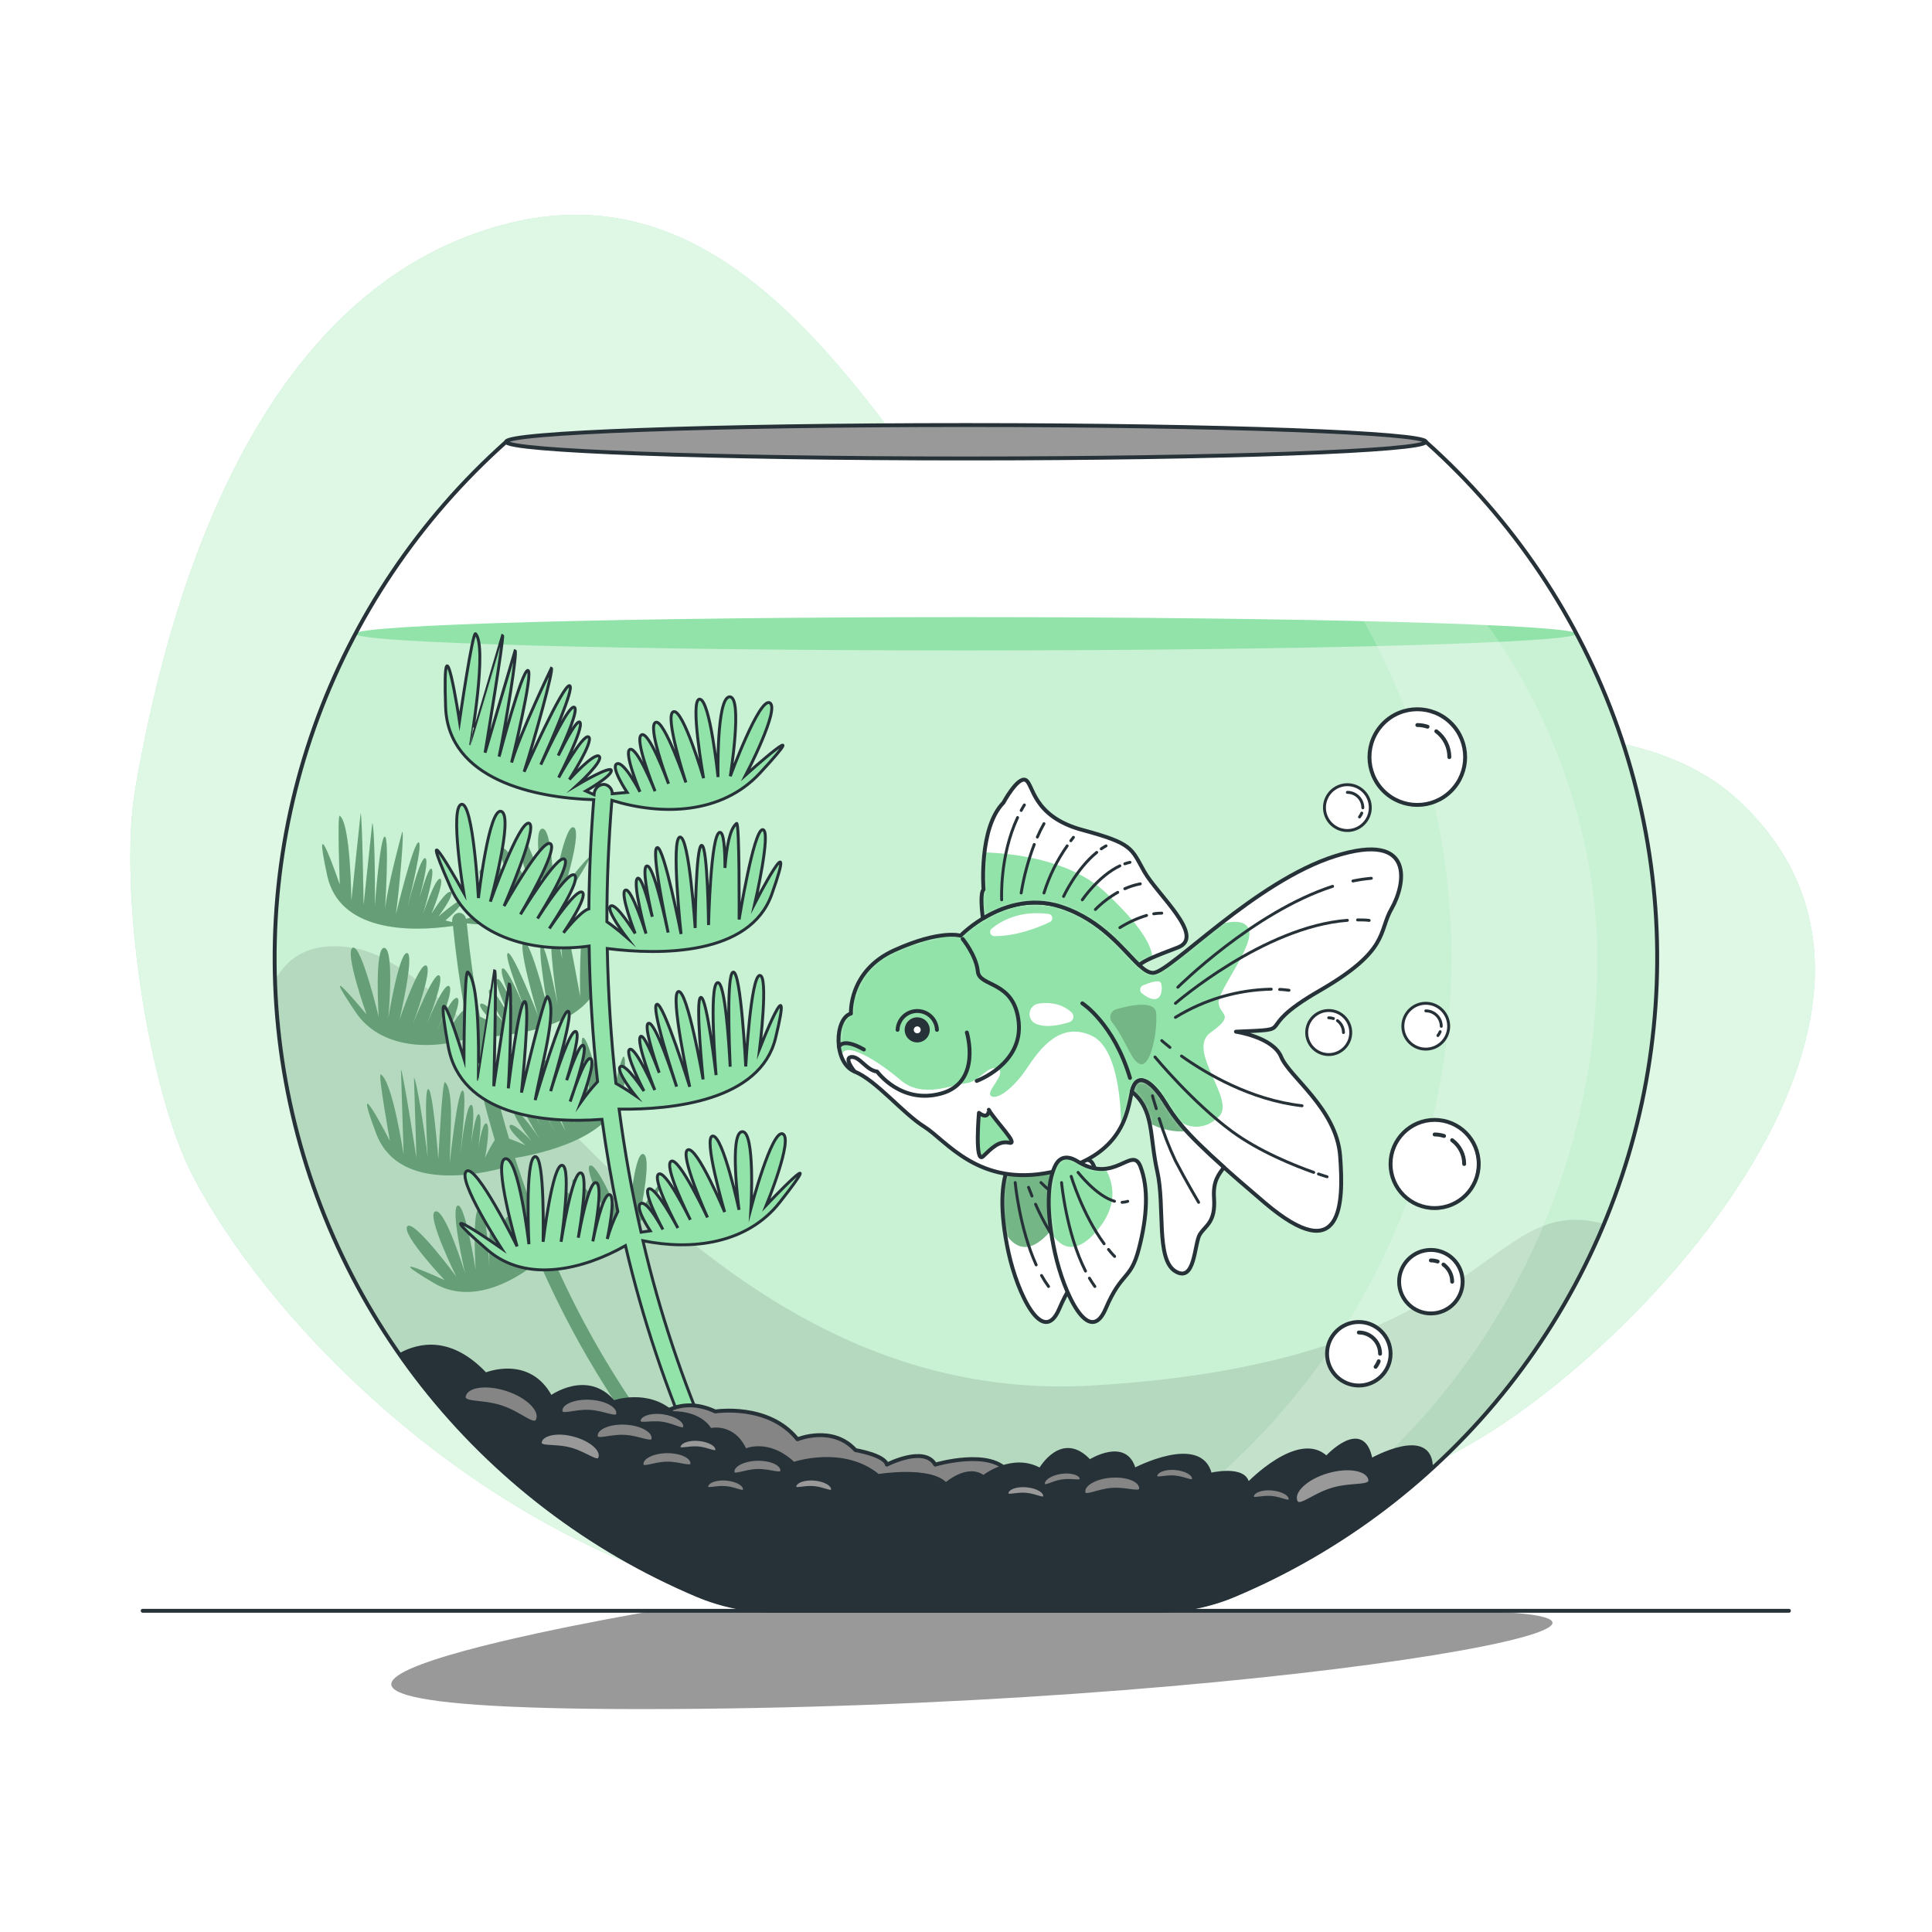 <svg width="512" height="512" viewBox="0 0 512 512" fill="none" xmlns="http://www.w3.org/2000/svg">
<rect x="0" y="0" width="512" height="512" fill="#808080" stroke="none"/>
<g clip-path="url(#clip0_101_147)">
<rect width="512" height="512" fill="white"/>
<path d="M35.84 209.111C46.08 149.361 71.414 77.21 131.779 59.986C219.085 35.072 252.611 170.281 306.76 192.246C339.098 205.373 422.933 177.562 460.36 211.773C519.803 266.107 436.449 356.393 388.772 383.222C319.14 422.38 225.802 436.224 174.234 417.28C116.408 396.022 70.656 348.436 51.446 312.32C39.086 289.126 31.334 235.52 35.84 209.111Z" fill="#92E3A9"/>
<path opacity="0.7" d="M460.37 211.773C422.932 177.562 339.098 205.373 306.77 192.246C252.611 170.281 219.136 35.072 131.779 59.986C71.414 77.21 46.08 149.361 35.84 209.111C31.334 235.52 39.086 289.126 51.446 312.32C70.656 348.436 116.408 396.022 174.244 417.28C225.813 436.224 319.191 422.4 388.782 383.222C436.46 356.352 519.813 266.107 460.37 211.773Z" fill="white"/>
<path d="M173.189 426.875C173.189 426.875 18.995 452.925 169.984 452.925C333.292 452.925 473.876 426.875 382.659 426.875H173.189Z" fill="#999999"/>
<path d="M37.816 426.875H474.081" stroke="#263238" stroke-width="1.03" stroke-linecap="round" stroke-linejoin="round"/>
<path d="M377.856 117.074H134.144C111.061 137.633 93.554 163.698 83.254 192.843C72.954 221.988 70.194 253.265 75.233 283.763C80.272 314.261 92.944 342.988 112.071 367.271C131.198 391.554 156.158 410.603 184.627 422.646C191.183 425.427 198.231 426.865 205.353 426.875H306.534C313.66 426.867 320.711 425.429 327.27 422.646C355.745 410.612 380.712 391.57 399.848 367.292C418.984 343.014 431.667 314.289 436.716 283.791C441.764 253.293 439.015 222.013 428.724 192.864C418.432 163.714 400.934 137.642 377.856 117.074Z" fill="white"/>
<path d="M72.704 253.86C72.713 289.878 83.333 325.096 103.238 355.114C123.143 385.132 151.452 408.621 184.627 422.646C191.183 425.427 198.231 426.865 205.353 426.875H306.534C313.66 426.867 320.711 425.429 327.27 422.646C350.684 412.743 371.782 398.077 389.223 379.581C406.664 361.086 420.067 339.164 428.58 315.21C437.093 291.256 440.53 265.793 438.673 240.439C436.816 215.085 429.705 190.394 417.792 167.936H94.116C80.028 194.383 72.674 223.894 72.704 253.86Z" fill="#92E3A9"/>
<path opacity="0.5" d="M72.704 253.86C72.713 289.878 83.333 325.096 103.238 355.114C123.143 385.132 151.452 408.621 184.627 422.646C191.183 425.427 198.231 426.865 205.353 426.875H306.534C313.66 426.867 320.711 425.429 327.27 422.646C350.684 412.743 371.782 398.077 389.223 379.581C406.664 361.086 420.067 339.164 428.58 315.21C437.093 291.256 440.53 265.793 438.673 240.439C436.816 215.085 429.705 190.394 417.792 167.936H94.116C80.028 194.383 72.674 223.894 72.704 253.86Z" fill="white"/>
<path d="M255.949 172.37C345.321 172.37 417.772 170.394 417.772 167.956C417.772 165.519 345.321 163.543 255.949 163.543C166.577 163.543 94.126 165.519 94.126 167.956C94.126 170.394 166.577 172.37 255.949 172.37Z" fill="#92E3A9"/>
<path opacity="0.1" d="M289.434 367.176C182.886 373.412 131.072 257.229 93.481 251.167C82.657 249.426 76.35 253.358 72.847 259.84C73.992 294.818 85.126 328.738 104.934 357.59C124.742 386.442 152.396 409.02 184.627 422.656C191.183 425.438 198.231 426.876 205.353 426.885H306.534C313.66 426.877 320.711 425.439 327.27 422.656C371.466 403.916 406.582 368.636 425.114 324.352C393.114 315.72 395.971 360.94 289.434 367.176Z" fill="black"/>
<path opacity="0.2" d="M325.059 117.074H323.308C346.389 137.637 363.893 163.705 374.19 192.853C384.486 222 387.241 253.279 382.197 283.777C377.153 314.276 364.475 343.002 345.343 367.283C326.211 391.564 301.246 410.609 272.773 422.646C266.218 425.429 259.169 426.868 252.047 426.875H280.166C287.334 426.875 304.886 425.421 311.439 422.646C344.612 408.621 372.916 385.132 392.815 355.112C412.714 325.093 423.324 289.875 423.322 253.86C423.322 199.475 388.362 133.12 325.059 117.074Z" fill="white"/>
<path d="M377.856 117.074H134.144C111.061 137.633 93.554 163.698 83.254 192.843C72.954 221.988 70.194 253.265 75.233 283.763C80.272 314.261 92.944 342.988 112.071 367.271C131.198 391.554 156.158 410.603 184.627 422.646C191.183 425.427 198.231 426.865 205.353 426.875H306.534C313.66 426.867 320.711 425.429 327.27 422.646C355.745 410.612 380.712 391.57 399.848 367.292C418.984 343.014 431.667 314.289 436.716 283.791C441.764 253.293 439.015 222.013 428.724 192.864C418.432 163.714 400.934 137.642 377.856 117.074Z" stroke="#263238" stroke-width="1.03" stroke-linecap="round" stroke-linejoin="round"/>
<path d="M377.856 117.074C377.856 119.521 323.297 121.498 256 121.498C188.703 121.498 134.144 119.521 134.144 117.074C134.144 114.627 188.652 112.64 256 112.64C323.348 112.64 377.856 114.688 377.856 117.074Z" fill="#999999" stroke="#263238" stroke-width="1.03" stroke-linecap="round" stroke-linejoin="round"/>
<path d="M169.779 320.809C169.779 320.809 172.851 306.35 170.455 305.828C168.059 305.306 166.779 321.987 166.779 321.987C166.779 321.987 164.803 306.135 162.181 306.893C159.56 307.651 164.434 322.785 164.434 322.785C164.434 322.785 158.505 308.449 156.426 308.859C154.348 309.268 161.618 323.758 161.618 323.758C161.618 323.758 153.651 311.47 151.91 312.556C150.17 313.641 158.351 325.489 158.351 325.489C158.351 325.489 150.426 314.358 148.972 315.464C147.517 316.57 154.276 325.704 154.972 326.605C154.307 325.693 148.101 317.389 146.883 318.546C145.664 319.703 152.187 328.018 152.74 328.714C152.238 328.079 146.678 321.116 145.439 321.874C144.2 322.632 149.77 329.574 149.77 329.574C149.77 329.574 145.613 324.229 144.364 325.13C143.114 326.031 147.261 330.312 147.261 330.312L145.459 330.916C142.1 323.058 139.114 315.047 136.499 306.883C147.343 305.05 164.68 299.971 165.458 286.812C166.482 270.09 162.652 289.464 162.652 289.464C162.652 289.464 161.751 274.237 159.959 274.719C158.167 275.2 160.481 293.591 160.481 293.591C160.481 293.591 155.965 274.319 154.46 275.016C153.18 275.61 156.355 289.935 157.338 294.216C156.375 290.12 153.17 277.074 151.695 277.719C149.955 278.477 154.767 296.428 154.767 296.428C154.767 296.428 150.047 281.068 148.838 281.283C147.63 281.498 152.3 297.779 152.3 297.779C152.3 297.779 145.828 280.156 144.108 280.945C142.387 281.733 149.893 299.766 149.893 299.766C149.893 299.766 141.517 283.73 140.237 284.303C138.957 284.877 146.176 298.209 147.241 300.206C146.289 298.424 140.483 287.775 139.233 288.461C138.322 288.963 141.21 294.461 143.217 298.045C141.384 294.973 138.701 290.724 138.097 291.41C137.206 292.485 142.94 301.701 142.94 301.701C142.94 301.701 137.452 293.56 136.387 294.4C135.322 295.24 140.79 302.295 140.79 302.295C140.79 302.295 136.049 297.267 135.137 298.199C134.226 299.131 139.233 303.493 139.233 303.493C139.233 303.493 136.909 302.469 134.922 301.752C132.25 292.884 130.017 283.894 128.205 274.842C139.213 274.237 157.256 271.043 159.406 257.833C162.13 241.121 156.334 260.188 156.334 260.188C156.334 260.188 157.041 244.828 155.197 245.094C153.354 245.361 153.743 264.1 153.743 264.1C153.743 264.1 150.231 244.193 149.699 244.797C148.511 246.149 148.562 249.917 149.023 254.208C148.296 250.307 147.446 246.968 146.668 247.214C144.855 247.788 147.804 266.342 147.804 266.342C147.804 266.342 144.732 250.358 143.493 250.491C142.254 250.624 145.213 267.428 145.213 267.428C145.213 267.428 140.616 248.996 138.803 249.631C136.991 250.266 142.592 269.158 142.592 269.158C142.592 269.158 135.926 252.15 134.605 252.58C133.284 253.01 139.059 267.264 139.909 269.312C139.151 267.438 134.482 256.092 133.171 256.645C132.209 257.044 134.513 262.881 136.131 266.701C134.625 263.393 132.403 258.857 131.758 259.482C130.734 260.506 135.496 270.336 135.496 270.336C135.496 270.336 130.888 261.571 129.731 262.298C128.573 263.025 133.294 270.705 133.294 270.705C133.294 270.705 128.358 265.185 127.355 266.056C126.351 266.926 131.574 271.749 131.574 271.749C131.574 271.749 129.126 270.295 127.16 269.394C125.665 261.202 124.518 252.928 123.699 244.705C134.318 245.996 146.36 243.507 152.556 233.779C162.181 218.634 149.811 234.598 149.811 234.598C149.811 234.598 154.317 219.955 151.982 219.238C149.647 218.522 146.708 235.622 146.708 235.622C146.708 235.622 146.33 219.054 143.636 219.617C140.943 220.18 144.282 236.227 144.282 236.227C144.282 236.227 139.827 220.867 137.718 221.184C135.608 221.501 141.384 237.005 141.384 237.005C141.384 237.005 134.697 223.693 132.854 224.717C131.011 225.741 137.974 238.561 137.974 238.561C137.974 238.561 131.205 226.478 129.649 227.523C128.092 228.567 133.939 238.459 134.513 239.452C133.96 238.5 128.594 229.468 127.273 230.574C125.952 231.68 131.594 240.681 132.086 241.449C131.635 240.742 126.802 233.257 125.501 233.912C124.201 234.568 129.055 242.104 129.055 242.104C129.055 242.104 124.713 236.421 123.382 237.271C122.051 238.121 126.454 242.698 126.454 242.698L123.484 243.507C123.411 243.043 123.169 242.623 122.804 242.328C122.438 242.033 121.977 241.884 121.508 241.91C120.977 242.005 120.505 242.305 120.194 242.746C119.884 243.187 119.76 243.733 119.849 244.265C119.854 244.299 119.854 244.333 119.849 244.367L118.036 243.937C118.036 243.937 122.696 239.995 122.44 238.817C122.184 237.64 116.163 242.913 116.163 242.913C116.163 242.913 120.576 237.107 119.46 236.39C118.344 235.674 114.34 242.166 114.34 242.166C114.34 242.166 117.914 233.492 116.685 232.899C115.456 232.305 112.108 242.196 112.108 242.196C112.108 242.196 115.466 231.148 114.36 230.246C113.705 229.704 112.312 234.138 111.217 237.763C112.312 233.523 113.623 227.727 112.691 227.43C111.555 227.052 109.087 236.114 108.032 240.251C109.22 235.418 112.036 223.519 110.961 223.242C109.609 222.904 104.919 242.299 104.919 242.299C105.82 235.561 107.182 220.498 106.609 220.396C106.609 220.396 102.707 234.639 102.052 240.876C102.052 240.876 103.209 221.737 101.97 221.696C100.731 221.655 99.318 240.128 99.318 240.128C99.482 233.277 99.185 218.225 98.652 218.173L96.358 239.841C96.358 239.841 96 215.593 95.57 215.552C95.57 215.552 93.133 238.633 93.123 238.633C93.112 238.633 92.948 218.378 90.051 216.187C89.323 215.634 90.051 234.445 90.051 234.445C90.051 234.445 82.34 211.917 86.723 232.069C89.928 246.743 108.227 247.132 120.044 245.381C120.781 252.781 121.805 260.185 123.116 267.592C121.508 268.339 118.866 273.357 118.866 273.357C118.866 273.357 122.604 265.021 121.16 264.479C119.716 263.936 116.531 271.462 115.866 273.019C116.603 271.299 120.381 262.246 119.02 261.325C117.658 260.403 113.777 269.783 113.111 271.432C113.797 269.701 117.873 259.318 116.367 258.478C114.862 257.638 109.486 271.227 109.486 271.227C109.486 271.227 114.842 256.696 112.937 255.867C111.032 255.037 105.882 270.203 105.882 270.203C105.882 270.203 109.978 252.733 107.858 252.559C105.738 252.385 102.902 269.824 102.902 269.824C102.902 269.824 104.581 251.679 101.878 251.197C99.174 250.716 100.352 269.455 100.352 269.455C100.352 269.455 95.754 250.153 93.471 251.167C91.187 252.18 97.147 268.851 97.147 268.851C97.147 268.851 83.333 252.099 94.31 268.319C100.833 277.944 114.33 278.405 124.436 275.046C126.239 284.14 128.471 293.181 131.123 302.1C130.161 303.616 129.299 305.193 128.543 306.821C128.543 306.821 130.171 298.127 128.87 297.718C127.57 297.308 126.331 307.128 126.331 307.128C126.331 307.128 128.154 296.038 126.945 295.311C126.208 294.871 125.389 299.346 124.836 302.971C125.348 298.732 125.86 292.977 124.897 292.803C123.709 292.588 122.501 301.66 122.01 305.777C122.532 300.984 123.72 289.126 122.614 288.993C121.221 288.829 119.204 308.122 119.204 308.122C119.204 301.527 120.474 288.84 117.903 286.781C117.187 286.208 116.163 307.118 116.163 307.118C116.163 307.118 114.708 288.502 113.48 288.604C112.251 288.707 113.357 306.739 113.357 306.739C112.599 300.124 110.285 285.614 109.711 285.635L110.356 306.831C110.356 306.831 106.721 283.464 106.26 283.484C106.26 283.484 106.977 306.012 106.967 306.012C106.957 306.012 104.038 286.495 100.895 284.713C100.076 284.252 103.322 302.336 103.322 302.336C103.322 302.336 92.58 281.487 99.697 300.431C104.817 313.917 121.948 312.515 133.417 309.504C135.417 315.587 137.615 321.597 140.012 327.537C139.449 329.473 139.071 331.458 138.885 333.466C138.885 333.466 139.182 324.25 137.677 324.424C136.325 324.536 136.09 332.759 136.059 334.479C136.059 332.575 136.151 322.734 134.584 322.499C133.018 322.263 132.987 332.483 132.997 334.275C132.997 332.401 132.803 321.178 131.133 321.085C129.311 320.983 129.669 335.729 129.669 335.729C129.669 335.729 129.096 320.154 127.068 320.236C125.041 320.317 126.044 336.394 126.044 336.394C126.044 336.394 123.228 318.689 121.262 319.498C119.296 320.307 123.249 337.418 123.249 337.418C123.249 337.418 117.985 320.195 115.374 321.034C112.763 321.874 120.924 338.309 120.924 338.309C120.924 338.309 109.599 322.949 107.94 324.997C106.281 327.045 117.842 339.251 117.842 339.251C117.842 339.251 99.226 330.711 115.128 340.101C124.221 345.477 135.281 340.47 142.776 334.162C148.876 348.212 156.27 361.664 164.864 374.344C165.099 374.724 165.461 375.01 165.887 375.151C166.312 375.291 166.773 375.277 167.188 375.112C167.306 375.057 167.416 374.988 167.516 374.907C167.921 374.574 168.182 374.099 168.247 373.578C168.312 373.058 168.175 372.533 167.864 372.111C159.422 359.637 152.158 346.405 146.166 332.585C156.344 332.8 167.342 329.431 172.421 319.764C180.562 304.302 169.779 320.809 169.779 320.809Z" fill="#92E3A9"/>
<path opacity="0.3" d="M169.779 320.809C169.779 320.809 172.851 306.35 170.455 305.828C168.059 305.306 166.779 321.987 166.779 321.987C166.779 321.987 164.803 306.135 162.181 306.893C159.56 307.651 164.434 322.785 164.434 322.785C164.434 322.785 158.505 308.449 156.426 308.859C154.348 309.268 161.618 323.758 161.618 323.758C161.618 323.758 153.651 311.47 151.91 312.556C150.17 313.641 158.351 325.489 158.351 325.489C158.351 325.489 150.426 314.358 148.972 315.464C147.517 316.57 154.276 325.704 154.972 326.605C154.307 325.693 148.101 317.389 146.883 318.546C145.664 319.703 152.187 328.018 152.74 328.714C152.238 328.079 146.678 321.116 145.439 321.874C144.2 322.632 149.77 329.574 149.77 329.574C149.77 329.574 145.613 324.229 144.364 325.13C143.114 326.031 147.261 330.312 147.261 330.312L145.459 330.916C142.1 323.058 139.114 315.047 136.499 306.883C147.343 305.05 164.68 299.971 165.458 286.812C166.482 270.09 162.652 289.464 162.652 289.464C162.652 289.464 161.751 274.237 159.959 274.719C158.167 275.2 160.481 293.591 160.481 293.591C160.481 293.591 155.965 274.319 154.46 275.016C153.18 275.61 156.355 289.935 157.338 294.216C156.375 290.12 153.17 277.074 151.695 277.719C149.955 278.477 154.767 296.428 154.767 296.428C154.767 296.428 150.047 281.068 148.838 281.283C147.63 281.498 152.3 297.779 152.3 297.779C152.3 297.779 145.828 280.156 144.108 280.945C142.387 281.733 149.893 299.766 149.893 299.766C149.893 299.766 141.517 283.73 140.237 284.303C138.957 284.877 146.176 298.209 147.241 300.206C146.289 298.424 140.483 287.775 139.233 288.461C138.322 288.963 141.21 294.461 143.217 298.045C141.384 294.973 138.701 290.724 138.097 291.41C137.206 292.485 142.94 301.701 142.94 301.701C142.94 301.701 137.452 293.56 136.387 294.4C135.322 295.24 140.79 302.295 140.79 302.295C140.79 302.295 136.049 297.267 135.137 298.199C134.226 299.131 139.233 303.493 139.233 303.493C139.233 303.493 136.909 302.469 134.922 301.752C132.25 292.884 130.017 283.894 128.205 274.842C139.213 274.237 157.256 271.043 159.406 257.833C162.13 241.121 156.334 260.188 156.334 260.188C156.334 260.188 157.041 244.828 155.197 245.094C153.354 245.361 153.743 264.1 153.743 264.1C153.743 264.1 150.231 244.193 149.699 244.797C148.511 246.149 148.562 249.917 149.023 254.208C148.296 250.307 147.446 246.968 146.668 247.214C144.855 247.788 147.804 266.342 147.804 266.342C147.804 266.342 144.732 250.358 143.493 250.491C142.254 250.624 145.213 267.428 145.213 267.428C145.213 267.428 140.616 248.996 138.803 249.631C136.991 250.266 142.592 269.158 142.592 269.158C142.592 269.158 135.926 252.15 134.605 252.58C133.284 253.01 139.059 267.264 139.909 269.312C139.151 267.438 134.482 256.092 133.171 256.645C132.209 257.044 134.513 262.881 136.131 266.701C134.625 263.393 132.403 258.857 131.758 259.482C130.734 260.506 135.496 270.336 135.496 270.336C135.496 270.336 130.888 261.571 129.731 262.298C128.573 263.025 133.294 270.705 133.294 270.705C133.294 270.705 128.358 265.185 127.355 266.056C126.351 266.926 131.574 271.749 131.574 271.749C131.574 271.749 129.126 270.295 127.16 269.394C125.665 261.202 124.518 252.928 123.699 244.705C134.318 245.996 146.36 243.507 152.556 233.779C162.181 218.634 149.811 234.598 149.811 234.598C149.811 234.598 154.317 219.955 151.982 219.238C149.647 218.522 146.708 235.622 146.708 235.622C146.708 235.622 146.33 219.054 143.636 219.617C140.943 220.18 144.282 236.227 144.282 236.227C144.282 236.227 139.827 220.867 137.718 221.184C135.608 221.501 141.384 237.005 141.384 237.005C141.384 237.005 134.697 223.693 132.854 224.717C131.011 225.741 137.974 238.561 137.974 238.561C137.974 238.561 131.205 226.478 129.649 227.523C128.092 228.567 133.939 238.459 134.513 239.452C133.96 238.5 128.594 229.468 127.273 230.574C125.952 231.68 131.594 240.681 132.086 241.449C131.635 240.742 126.802 233.257 125.501 233.912C124.201 234.568 129.055 242.104 129.055 242.104C129.055 242.104 124.713 236.421 123.382 237.271C122.051 238.121 126.454 242.698 126.454 242.698L123.484 243.507C123.411 243.043 123.169 242.623 122.804 242.328C122.438 242.033 121.977 241.884 121.508 241.91C120.977 242.005 120.505 242.305 120.194 242.746C119.884 243.187 119.76 243.733 119.849 244.265C119.854 244.299 119.854 244.333 119.849 244.367L118.036 243.937C118.036 243.937 122.696 239.995 122.44 238.817C122.184 237.64 116.163 242.913 116.163 242.913C116.163 242.913 120.576 237.107 119.46 236.39C118.344 235.674 114.34 242.166 114.34 242.166C114.34 242.166 117.914 233.492 116.685 232.899C115.456 232.305 112.108 242.196 112.108 242.196C112.108 242.196 115.466 231.148 114.36 230.246C113.705 229.704 112.312 234.138 111.217 237.763C112.312 233.523 113.623 227.727 112.691 227.43C111.555 227.052 109.087 236.114 108.032 240.251C109.22 235.418 112.036 223.519 110.961 223.242C109.609 222.904 104.919 242.299 104.919 242.299C105.82 235.561 107.182 220.498 106.609 220.396C106.609 220.396 102.707 234.639 102.052 240.876C102.052 240.876 103.209 221.737 101.97 221.696C100.731 221.655 99.318 240.128 99.318 240.128C99.482 233.277 99.185 218.225 98.652 218.173L96.358 239.841C96.358 239.841 96 215.593 95.57 215.552C95.57 215.552 93.133 238.633 93.123 238.633C93.112 238.633 92.948 218.378 90.051 216.187C89.323 215.634 90.051 234.445 90.051 234.445C90.051 234.445 82.34 211.917 86.723 232.069C89.928 246.743 108.227 247.132 120.044 245.381C120.781 252.781 121.805 260.185 123.116 267.592C121.508 268.339 118.866 273.357 118.866 273.357C118.866 273.357 122.604 265.021 121.16 264.479C119.716 263.936 116.531 271.462 115.866 273.019C116.603 271.299 120.381 262.246 119.02 261.325C117.658 260.403 113.777 269.783 113.111 271.432C113.797 269.701 117.873 259.318 116.367 258.478C114.862 257.638 109.486 271.227 109.486 271.227C109.486 271.227 114.842 256.696 112.937 255.867C111.032 255.037 105.882 270.203 105.882 270.203C105.882 270.203 109.978 252.733 107.858 252.559C105.738 252.385 102.902 269.824 102.902 269.824C102.902 269.824 104.581 251.679 101.878 251.197C99.174 250.716 100.352 269.455 100.352 269.455C100.352 269.455 95.754 250.153 93.471 251.167C91.187 252.18 97.147 268.851 97.147 268.851C97.147 268.851 83.333 252.099 94.31 268.319C100.833 277.944 114.33 278.405 124.436 275.046C126.239 284.14 128.471 293.181 131.123 302.1C130.161 303.616 129.299 305.193 128.543 306.821C128.543 306.821 130.171 298.127 128.87 297.718C127.57 297.308 126.331 307.128 126.331 307.128C126.331 307.128 128.154 296.038 126.945 295.311C126.208 294.871 125.389 299.346 124.836 302.971C125.348 298.732 125.86 292.977 124.897 292.803C123.709 292.588 122.501 301.66 122.01 305.777C122.532 300.984 123.72 289.126 122.614 288.993C121.221 288.829 119.204 308.122 119.204 308.122C119.204 301.527 120.474 288.84 117.903 286.781C117.187 286.208 116.163 307.118 116.163 307.118C116.163 307.118 114.708 288.502 113.48 288.604C112.251 288.707 113.357 306.739 113.357 306.739C112.599 300.124 110.285 285.614 109.711 285.635L110.356 306.831C110.356 306.831 106.721 283.464 106.26 283.484C106.26 283.484 106.977 306.012 106.967 306.012C106.957 306.012 104.038 286.495 100.895 284.713C100.076 284.252 103.322 302.336 103.322 302.336C103.322 302.336 92.58 281.487 99.697 300.431C104.817 313.917 121.948 312.515 133.417 309.504C135.417 315.587 137.615 321.597 140.012 327.537C139.449 329.473 139.071 331.458 138.885 333.466C138.885 333.466 139.182 324.25 137.677 324.424C136.325 324.536 136.09 332.759 136.059 334.479C136.059 332.575 136.151 322.734 134.584 322.499C133.018 322.263 132.987 332.483 132.997 334.275C132.997 332.401 132.803 321.178 131.133 321.085C129.311 320.983 129.669 335.729 129.669 335.729C129.669 335.729 129.096 320.154 127.068 320.236C125.041 320.317 126.044 336.394 126.044 336.394C126.044 336.394 123.228 318.689 121.262 319.498C119.296 320.307 123.249 337.418 123.249 337.418C123.249 337.418 117.985 320.195 115.374 321.034C112.763 321.874 120.924 338.309 120.924 338.309C120.924 338.309 109.599 322.949 107.94 324.997C106.281 327.045 117.842 339.251 117.842 339.251C117.842 339.251 99.226 330.711 115.128 340.101C124.221 345.477 135.281 340.47 142.776 334.162C148.876 348.212 156.27 361.664 164.864 374.344C165.099 374.724 165.461 375.01 165.887 375.151C166.312 375.291 166.773 375.277 167.188 375.112C167.306 375.057 167.416 374.988 167.516 374.907C167.921 374.574 168.182 374.099 168.247 373.578C168.312 373.058 168.175 372.533 167.864 372.111C159.422 359.637 152.158 346.405 146.166 332.585C156.344 332.8 167.342 329.431 172.421 319.764C180.562 304.302 169.779 320.809 169.779 320.809Z" fill="black"/>
<path d="M203.1 319.355C203.1 319.355 210.34 301.691 207.421 300.483C204.503 299.274 199.014 320.164 199.014 320.164C199.014 320.164 200.172 299.551 196.659 299.909C193.147 300.268 195.85 320.625 195.85 320.625C195.85 320.625 191.642 301.056 188.908 301.056C186.173 301.056 192.041 321.198 192.041 321.198C192.041 321.198 184.76 303.79 182.303 304.701C179.845 305.613 187.494 322.642 187.494 322.642C187.494 322.642 179.999 306.657 177.889 307.732C175.78 308.808 182.282 321.915 182.948 323.267C182.303 321.966 176.343 309.955 174.531 311.163C172.718 312.371 179.077 324.424 179.651 325.437C179.159 324.516 173.701 314.378 171.95 315.054C170.199 315.73 175.677 325.837 175.677 325.837C175.677 325.837 171.633 318.085 169.83 318.945C168.028 319.805 172.319 326.195 172.319 326.195L169.892 326.543C167.434 315.791 165.509 304.896 164.065 293.939C178.268 294.124 201.472 291.676 205.517 275.149C210.637 254.126 201.329 277.862 201.329 277.862C201.329 277.862 203.715 258.304 201.329 258.499C198.943 258.693 197.632 282.624 197.632 282.624C197.632 282.624 196.362 257.096 194.284 257.628C192.522 258.089 193.26 277.023 193.505 282.685C193.229 277.279 192.174 259.942 190.157 260.413C187.761 260.987 189.768 284.918 189.768 284.918C189.768 284.918 187.341 264.243 185.743 264.305C184.146 264.366 186.327 286.054 186.327 286.054C186.327 286.054 182.17 262.175 179.784 262.769C177.398 263.363 182.784 288.02 182.784 288.02C182.784 288.02 175.841 265.708 174.09 266.138C172.339 266.568 178.422 285.184 179.313 287.969C178.504 285.481 173.599 270.561 171.858 271.186C170.588 271.606 172.974 279.265 174.694 284.293C173.087 279.931 170.598 273.94 169.759 274.678C168.366 275.835 173.527 288.87 173.527 288.87C173.527 288.87 168.407 277.258 166.881 278.088C165.356 278.917 170.66 289.137 170.66 289.137C170.66 289.137 165.796 281.641 164.413 282.665C163.031 283.689 168.346 290.314 168.346 290.314C168.346 290.314 165.622 288.44 163.226 287.109C161.894 275.231 161.178 263.291 160.932 251.372C175.053 253.143 198.717 253.256 204.513 237.036C211.845 216.433 200.069 239.319 200.069 239.319C200.069 239.319 204.524 219.914 202.117 219.863C199.711 219.812 195.871 243.681 195.871 243.681C195.871 243.681 196.014 217.58 195.195 218.225C193.372 219.668 192.553 224.481 192.123 230.011C192.123 224.891 191.805 220.447 190.761 220.58C188.314 220.897 187.771 245.156 187.771 245.156C187.771 245.156 187.556 224.133 185.958 224.02C184.361 223.908 184.228 245.934 184.228 245.934C184.228 245.934 182.641 221.501 180.193 221.839C177.746 222.177 180.49 247.521 180.49 247.521C180.49 247.521 175.974 224.369 174.182 224.614C172.39 224.86 176.466 244.224 177.06 247.142C176.517 244.582 173.21 229.089 171.418 229.489C170.107 229.775 171.674 237.681 172.861 242.954C171.715 238.397 169.933 232.12 168.96 232.765C167.455 233.789 171.203 247.419 171.203 247.419C171.203 247.419 167.383 235.213 165.745 235.878C164.106 236.544 168.325 247.378 168.325 247.378C168.325 247.378 163.328 239.186 161.853 240.097C160.379 241.009 165.949 248.289 165.949 248.289C165.949 248.289 163.174 245.873 160.829 244.265C160.829 233.492 161.29 222.761 162.15 212.101C175.34 216.197 191.222 215.828 201.339 204.933C217.088 187.924 197.663 205.332 197.663 205.332C197.663 205.332 206.787 187.771 204.001 186.255C201.216 184.74 193.536 205.711 193.536 205.711C193.536 205.711 196.905 184.576 193.362 184.668C189.819 184.76 190.29 205.926 190.29 205.926C190.29 205.926 188.18 185.446 185.436 185.293C182.692 185.139 186.46 206.234 186.46 206.234C186.46 206.234 181.033 187.802 178.483 188.6C175.933 189.399 181.77 207.37 181.77 207.37C181.77 207.37 175.974 190.464 173.752 191.427C171.53 192.389 176.66 206.316 177.172 207.708C176.681 206.367 171.96 193.649 170.004 194.744C168.049 195.84 173.158 208.589 173.599 209.684C173.189 208.66 168.806 197.99 166.984 198.584C165.161 199.178 169.595 209.848 169.595 209.848C169.595 209.848 165.396 201.656 163.512 202.404C161.628 203.151 166.205 210.002 166.205 210.002L162.253 210.35C162.265 209.743 162.052 209.153 161.655 208.693C161.258 208.234 160.705 207.938 160.102 207.862C159.409 207.872 158.747 208.149 158.253 208.635C157.759 209.122 157.471 209.78 157.45 210.473C157.455 210.517 157.455 210.562 157.45 210.606L155.249 209.633C155.249 209.633 162.079 205.711 162.017 204.206C161.956 202.701 153.098 207.954 153.098 207.954C153.098 207.954 160.041 201.605 158.792 200.428C157.542 199.25 150.886 206.572 150.886 206.572C150.886 206.572 157.44 196.383 156.006 195.308C154.573 194.232 148.05 206.06 148.05 206.06C148.05 206.06 154.87 192.799 153.682 191.406C152.965 190.566 150.108 195.86 147.937 200.233C150.313 195.113 153.313 188.027 152.207 187.433C150.845 186.696 145.623 197.673 143.309 202.639C145.94 196.782 152.279 182.323 150.979 181.719C149.34 180.972 138.895 204.524 138.895 204.524C141.588 196.168 146.801 177.357 146.115 177.091C146.115 177.091 137.841 194.284 135.578 202.076C135.578 202.076 141.466 178.022 139.909 177.674C138.353 177.326 132.27 200.509 132.27 200.509C134.062 191.846 137.175 172.646 136.499 172.462L128.553 199.465C128.553 199.465 133.673 168.571 133.181 168.417C133.181 168.417 124.733 197.181 124.723 197.181C124.713 197.181 129.198 171.407 126.044 167.956C125.245 167.076 121.764 191.14 121.764 191.14C121.764 191.14 117.176 160.778 118.088 187.351C118.764 206.746 141.967 211.476 157.348 211.927C156.583 221.484 156.153 231.127 156.058 240.855C153.836 241.428 149.33 247.194 149.33 247.194C149.33 247.194 155.996 237.476 154.286 236.442C152.76 235.52 146.801 244.255 145.582 246.067C146.913 244.019 153.825 233.431 152.3 231.946C150.774 230.461 143.677 241.48 142.449 243.415C143.729 241.367 151.306 229.079 149.617 227.707C147.743 226.171 137.923 242.319 137.923 242.319C137.923 242.319 148.091 225.096 145.869 223.59C143.647 222.085 133.581 240.118 133.581 240.118C133.581 240.118 142.797 218.87 140.186 218.163C137.574 217.457 129.946 238.95 129.946 238.95C129.946 238.95 136.192 216.32 132.874 215.04C129.556 213.76 126.792 237.988 126.792 237.988C126.792 237.988 125.42 212.388 122.276 213.166C119.132 213.944 122.88 236.544 122.88 236.544C122.88 236.544 109.22 212.06 119.409 235.192C125.46 248.945 142.51 252.662 156.119 250.716C156.314 262.697 157.051 274.708 158.362 286.648C156.783 288.348 155.319 290.151 153.979 292.045C153.979 292.045 158.075 281.385 156.508 280.556C154.941 279.726 151.101 291.932 151.101 291.932C151.101 291.932 155.986 278.262 154.614 277.053C153.795 276.326 151.706 281.815 150.17 286.269C151.798 281.006 153.784 273.807 152.596 273.357C151.142 272.814 147.476 284.068 145.93 289.178C147.702 283.208 151.951 268.411 150.579 267.991C148.859 267.459 141.824 291.543 141.824 291.543C143.319 283.156 147.896 267.336 145.111 264.12C144.333 263.219 138.199 289.556 138.199 289.556C138.199 289.556 140.657 265.574 139.059 265.421C137.462 265.267 134.707 288.43 134.707 288.43C135.281 279.849 135.67 260.864 134.953 260.782L130.857 287.857C130.857 287.857 131.656 257.331 131.082 257.249C131.082 257.249 126.761 286.085 126.751 286.085C126.74 286.085 127.549 260.608 123.976 257.608C123.034 256.829 122.952 280.566 122.952 280.566C122.952 280.566 114.135 251.587 118.784 277.299C122.102 295.608 144.261 297.779 159.529 296.643C160.655 304.835 162.055 312.979 163.727 321.075C162.564 323.403 161.628 325.838 160.932 328.346C160.932 328.346 163.43 316.754 161.485 316.58C159.744 316.416 157.542 326.82 157.102 328.98C157.573 326.574 159.939 314.081 158.003 313.426C156.068 312.771 153.661 325.714 153.252 328.018C153.661 325.632 156.037 311.327 153.938 310.825C151.654 310.272 148.695 329.093 148.695 329.093C148.695 329.093 151.572 309.166 148.982 308.808C146.391 308.449 143.933 329.103 143.933 329.103C143.933 329.103 144.456 305.951 141.763 306.524C139.069 307.098 140.165 329.728 140.165 329.728C140.165 329.728 137.462 306.627 133.96 307.077C130.458 307.528 137.032 330.301 137.032 330.301C137.032 330.301 126.167 308.224 123.597 310.405C121.027 312.586 132.874 330.813 132.874 330.813C132.874 330.813 111.186 315.648 129.219 331.264C139.53 340.193 154.737 336.384 165.755 330.117C170.24 349.364 176.51 368.15 184.484 386.232C184.694 386.771 185.088 387.218 185.595 387.496C186.103 387.773 186.692 387.862 187.259 387.748C187.422 387.708 187.58 387.65 187.73 387.574C188.317 387.241 188.756 386.697 188.958 386.052C189.159 385.408 189.108 384.711 188.815 384.102C180.963 366.285 174.792 347.772 170.383 328.806C183.255 331.438 198.031 329.697 206.694 318.566C220.621 300.882 203.1 319.355 203.1 319.355Z" fill="#92E3A9" stroke="#263238" stroke-width="0.773" stroke-miterlimit="10"/>
<path d="M173.189 376.617C173.189 376.617 179.272 369.254 189.573 374.057C189.573 374.057 203.653 371.814 211.343 381.42C211.343 381.42 220.621 377.58 226.703 384.297C226.703 384.297 234.455 385.597 235.029 388.137C235.029 388.137 244.961 383.017 247.839 388.137C247.839 388.137 262.881 383.662 267.366 390.38C271.852 397.097 260.004 404.152 260.004 404.152H237.865L203.285 400.947L185.344 390.38L173.189 376.617Z" fill="#858585" stroke="#263238" stroke-width="1.03" stroke-linecap="round" stroke-linejoin="round"/>
<path d="M379.361 389.233C379.494 377.692 363.356 386.857 363.356 386.857C361.308 375.511 351.519 386.222 351.519 386.222C344.156 379.177 330.701 393.267 330.701 393.267C330.066 388.465 320.778 390.697 320.778 390.697C318.218 380.14 300.616 389.417 300.616 389.417C298.373 381.102 288.768 387.185 288.768 387.185C281.405 379.177 275.64 389.417 275.64 389.417C268.278 385.26 260.598 391.342 260.598 391.342C256.43 388.137 250.665 393.267 250.665 393.267C246.508 388.782 232.735 391.025 232.735 391.025C223.457 383.334 210.33 387.82 210.33 387.82C203.602 381.42 197.519 384.297 197.519 384.297C194.324 377.252 188.242 378.86 188.242 378.86C185.354 374.057 178.319 374.374 178.319 374.374C171.592 368.292 162.632 371.497 162.632 371.497C155.587 363.172 145.981 370.217 145.981 370.217C140.216 359.332 128.696 364.134 128.696 364.134C119.624 354.509 111.288 356.014 105.902 359.014C125.673 387.178 152.948 409.231 184.627 422.666C191.183 425.448 198.231 426.886 205.353 426.895H306.534C313.66 426.887 320.711 425.449 327.27 422.666C346.404 414.555 364.018 403.25 379.361 389.233Z" fill="#263238" stroke="#263238" stroke-width="0.773" stroke-linecap="round" stroke-linejoin="round"/>
<path d="M142.612 376.156C141.752 378.788 138.22 374.712 132.803 372.941C127.386 371.169 122.122 372.357 122.982 369.715C123.843 367.073 128.942 366.387 134.369 368.159C139.796 369.93 143.483 373.514 142.612 376.156Z" fill="#858585" stroke="#263238" stroke-width="1.03" stroke-linecap="round" stroke-linejoin="round"/>
<path d="M363.08 391.834C363.868 394.496 358.646 393.134 353.167 394.752C347.689 396.37 344.054 400.333 343.265 397.67C342.477 395.008 346.276 391.526 351.754 389.929C357.233 388.332 362.291 389.171 363.08 391.834Z" fill="#999999" stroke="#263238" stroke-width="1.03" stroke-linecap="round" stroke-linejoin="round"/>
<path d="M159.119 386.253C158.546 388.403 155.535 385.3 151.101 384.113C146.668 382.925 142.52 384.113 143.094 381.983C143.667 379.853 147.722 379.034 152.146 380.221C156.57 381.409 159.744 384.102 159.119 386.253Z" fill="#999999" stroke="#263238" stroke-width="1.03" stroke-linecap="round" stroke-linejoin="round"/>
<path d="M207.319 389.642C207.319 391.414 204.37 389.724 200.725 389.816C197.079 389.908 194.171 391.772 194.12 390.001C194.069 388.229 196.987 386.703 200.632 386.611C204.278 386.519 207.278 387.871 207.319 389.642Z" fill="#858585" stroke="#263238" stroke-width="1.03" stroke-linecap="round" stroke-linejoin="round"/>
<path d="M183.491 387.768C183.491 389.581 180.48 387.82 176.753 387.871C173.025 387.922 170.045 389.775 170.015 387.963C169.984 386.15 172.984 384.645 176.712 384.594C180.439 384.543 183.47 385.966 183.491 387.768Z" fill="#858585" stroke="#263238" stroke-width="1.03" stroke-linecap="round" stroke-linejoin="round"/>
<path d="M190.085 384.266C189.973 385.649 187.781 384.072 184.965 383.836C182.149 383.601 179.702 384.788 179.845 383.406C179.988 382.024 182.364 381.092 185.201 381.358C188.037 381.624 190.208 382.884 190.085 384.266Z" fill="#999999" stroke="#263238" stroke-width="1.03" stroke-linecap="round" stroke-linejoin="round"/>
<path d="M316.416 391.967C316.293 393.349 314.112 391.782 311.296 391.537C308.48 391.291 306.033 392.489 306.176 391.107C306.319 389.724 308.695 388.803 311.532 389.059C314.368 389.315 316.498 390.584 316.416 391.967Z" fill="#858585" stroke="#263238" stroke-width="1.03" stroke-linecap="round" stroke-linejoin="round"/>
<path d="M342.016 397.384C341.903 398.766 339.712 397.189 336.896 396.954C334.08 396.718 331.633 397.906 331.776 396.524C331.919 395.141 334.285 394.209 337.132 394.476C339.978 394.742 342.159 396.001 342.016 397.384Z" fill="#858585" stroke="#263238" stroke-width="1.03" stroke-linecap="round" stroke-linejoin="round"/>
<path d="M286.648 391.834C286.853 393.206 284.365 392.161 281.528 392.571C278.692 392.98 276.623 394.691 276.408 393.318C276.193 391.946 278.333 390.492 281.16 390.083C283.986 389.673 286.454 390.461 286.648 391.834Z" fill="#858585" stroke="#263238" stroke-width="1.03" stroke-linecap="round" stroke-linejoin="round"/>
<path d="M197.407 394.772C197.294 396.165 195.103 394.588 192.287 394.342C189.471 394.097 187.023 395.295 187.167 393.912C187.31 392.53 189.686 391.608 192.522 391.864C195.359 392.12 197.53 393.39 197.407 394.772Z" fill="#858585" stroke="#263238" stroke-width="1.03" stroke-linecap="round" stroke-linejoin="round"/>
<path d="M220.754 394.772C220.641 396.165 218.45 394.588 215.634 394.342C212.818 394.097 210.371 395.295 210.514 393.912C210.657 392.53 213.033 391.608 215.869 391.864C218.706 392.12 220.877 393.39 220.754 394.772Z" fill="#999999" stroke="#263238" stroke-width="1.03" stroke-linecap="round" stroke-linejoin="round"/>
<path d="M276.972 396.544C276.849 397.926 274.657 396.349 271.852 396.114C269.046 395.878 266.588 397.066 266.732 395.684C266.875 394.301 269.251 393.37 272.087 393.636C274.924 393.902 277.084 395.162 276.972 396.544Z" fill="#999999" stroke="#263238" stroke-width="1.03" stroke-linecap="round" stroke-linejoin="round"/>
<path d="M163.84 374.548C163.727 376.596 160.41 374.364 156.191 374.139C151.972 373.914 148.48 375.808 148.531 373.76C148.582 371.712 152.156 370.217 156.385 370.442C160.614 370.668 163.942 372.49 163.84 374.548Z" fill="#858585" stroke="#263238" stroke-width="1.03" stroke-linecap="round" stroke-linejoin="round"/>
<path d="M181.565 378.143C181.33 379.781 178.821 377.754 175.421 377.283C172.022 376.812 169.073 378.061 169.277 376.422C169.482 374.784 172.431 373.821 175.811 374.303C179.19 374.784 181.791 376.494 181.565 378.143Z" fill="#858585" stroke="#263238" stroke-width="1.03" stroke-linecap="round" stroke-linejoin="round"/>
<path d="M173.189 381.164C173.087 383.212 169.759 380.989 165.54 380.764C161.321 380.539 157.778 382.423 157.88 380.365C157.983 378.307 161.505 376.822 165.734 377.037C169.964 377.252 173.302 379.116 173.189 381.164Z" fill="#858585" stroke="#263238" stroke-width="1.03" stroke-linecap="round" stroke-linejoin="round"/>
<path d="M302.397 394.291C302.541 396.339 298.977 394.527 294.748 394.813C290.519 395.1 287.252 397.384 287.109 395.336C286.966 393.288 290.273 391.383 294.502 391.096C298.732 390.81 302.254 392.192 302.397 394.291Z" fill="#858585" stroke="#263238" stroke-width="1.03" stroke-linecap="round" stroke-linejoin="round"/>
<path d="M360.1 367.176C364.749 367.176 368.517 363.407 368.517 358.758C368.517 354.11 364.749 350.341 360.1 350.341C355.451 350.341 351.683 354.11 351.683 358.758C351.683 363.407 355.451 367.176 360.1 367.176Z" fill="white" stroke="#263238" stroke-width="1.03" stroke-linecap="round" stroke-linejoin="round"/>
<path d="M365.373 360.745C365.178 361.276 364.902 361.773 364.554 362.22Z" fill="white"/>
<path d="M365.373 360.745C365.178 361.276 364.902 361.773 364.554 362.22" stroke="#263238" stroke-width="1.03" stroke-linecap="round" stroke-linejoin="round"/>
<path d="M360.1 353.126C361.594 353.126 363.026 353.72 364.082 354.776C365.138 355.832 365.732 357.265 365.732 358.758" fill="white"/>
<path d="M360.1 353.126C361.594 353.126 363.026 353.72 364.082 354.776C365.138 355.832 365.732 357.265 365.732 358.758" stroke="#263238" stroke-width="1.03" stroke-linecap="round" stroke-linejoin="round"/>
<path d="M383.918 271.954C383.918 273.155 383.562 274.329 382.895 275.328C382.227 276.326 381.279 277.104 380.17 277.564C379.06 278.024 377.839 278.144 376.661 277.91C375.483 277.675 374.401 277.097 373.552 276.248C372.703 275.398 372.124 274.316 371.89 273.139C371.656 271.961 371.776 270.74 372.236 269.63C372.695 268.521 373.474 267.572 374.472 266.905C375.471 266.238 376.645 265.882 377.846 265.882C378.643 265.882 379.433 266.039 380.17 266.344C380.906 266.649 381.576 267.096 382.14 267.66C382.703 268.224 383.151 268.893 383.456 269.63C383.761 270.367 383.918 271.156 383.918 271.954Z" fill="white" stroke="#263238" stroke-width="0.773" stroke-linecap="round" stroke-linejoin="round"/>
<path d="M381.655 273.408C381.509 273.777 381.309 274.122 381.061 274.432Z" fill="white"/>
<path d="M381.655 273.408C381.509 273.777 381.309 274.122 381.061 274.432" stroke="#263238" stroke-width="0.773" stroke-linecap="round" stroke-linejoin="round"/>
<path d="M377.856 267.889C378.942 267.889 379.984 268.32 380.752 269.088C381.52 269.856 381.952 270.898 381.952 271.985" fill="white"/>
<path d="M377.856 267.889C378.942 267.889 379.984 268.32 380.752 269.088C381.52 269.856 381.952 270.898 381.952 271.985" stroke="#263238" stroke-width="0.773" stroke-linecap="round" stroke-linejoin="round"/>
<path d="M363.141 214.016C363.143 215.217 362.789 216.392 362.123 217.392C361.457 218.392 360.509 219.172 359.4 219.633C358.29 220.095 357.069 220.216 355.89 219.983C354.712 219.75 353.629 219.172 352.779 218.324C351.928 217.475 351.349 216.393 351.114 215.215C350.879 214.036 350.998 212.815 351.458 211.705C351.917 210.595 352.695 209.646 353.694 208.978C354.693 208.31 355.867 207.954 357.069 207.954C357.866 207.953 358.655 208.108 359.392 208.412C360.128 208.716 360.798 209.163 361.362 209.726C361.926 210.289 362.373 210.958 362.679 211.694C362.984 212.43 363.141 213.219 363.141 214.016Z" fill="white" stroke="#263238" stroke-width="0.773" stroke-linecap="round" stroke-linejoin="round"/>
<path d="M360.878 215.48C360.734 215.85 360.534 216.196 360.284 216.504Z" fill="white"/>
<path d="M360.878 215.48C360.734 215.85 360.534 216.196 360.284 216.504" stroke="#263238" stroke-width="0.773" stroke-linecap="round" stroke-linejoin="round"/>
<path d="M357.069 209.981C358.155 209.981 359.197 210.413 359.965 211.181C360.733 211.949 361.165 212.991 361.165 214.077" fill="white"/>
<path d="M357.069 209.981C358.155 209.981 359.197 210.413 359.965 211.181C360.733 211.949 361.165 212.991 361.165 214.077" stroke="#263238" stroke-width="0.773" stroke-linecap="round" stroke-linejoin="round"/>
<path d="M379.197 348.078C383.846 348.078 387.615 344.31 387.615 339.661C387.615 335.012 383.846 331.244 379.197 331.244C374.549 331.244 370.78 335.012 370.78 339.661C370.78 344.31 374.549 348.078 379.197 348.078Z" fill="white" stroke="#263238" stroke-width="1.03" stroke-linecap="round" stroke-linejoin="round"/>
<path d="M382.536 335.114C383.249 335.639 383.829 336.323 384.229 337.113C384.629 337.903 384.838 338.775 384.84 339.661" fill="white"/>
<path d="M382.536 335.114C383.249 335.639 383.829 336.323 384.229 337.113C384.629 337.903 384.838 338.775 384.84 339.661" stroke="#263238" stroke-width="1.03" stroke-linecap="round" stroke-linejoin="round"/>
<path d="M379.197 334.019C379.807 334.022 380.412 334.122 380.989 334.316Z" fill="white"/>
<path d="M379.197 334.019C379.807 334.022 380.412 334.122 380.989 334.316" stroke="#263238" stroke-width="1.03" stroke-linecap="round" stroke-linejoin="round"/>
<path d="M384.564 209.6C389.515 204.65 389.515 196.623 384.564 191.672C379.614 186.721 371.587 186.721 366.636 191.672C361.686 196.623 361.686 204.649 366.636 209.6C371.587 214.551 379.614 214.551 384.564 209.6Z" fill="white" stroke="#263238" stroke-width="1.03" stroke-linecap="round" stroke-linejoin="round"/>
<path d="M380.631 193.792C381.704 194.583 382.577 195.615 383.178 196.805C383.779 197.995 384.092 199.309 384.092 200.643" fill="white"/>
<path d="M380.631 193.792C381.704 194.583 382.577 195.615 383.178 196.805C383.779 197.995 384.092 199.309 384.092 200.643" stroke="#263238" stroke-width="1.03" stroke-linecap="round" stroke-linejoin="round"/>
<path d="M375.603 192.143C376.522 192.147 377.434 192.296 378.307 192.584Z" fill="white"/>
<path d="M375.603 192.143C376.522 192.147 377.434 192.296 378.307 192.584" stroke="#263238" stroke-width="1.03" stroke-linecap="round" stroke-linejoin="round"/>
<path d="M380.191 320.154C386.643 320.154 391.875 314.923 391.875 308.47C391.875 302.017 386.643 296.786 380.191 296.786C373.738 296.786 368.507 302.017 368.507 308.47C368.507 314.923 373.738 320.154 380.191 320.154Z" fill="white" stroke="#263238" stroke-width="1.03" stroke-linecap="round" stroke-linejoin="round"/>
<path d="M384.829 302.162C385.819 302.889 386.624 303.839 387.179 304.935C387.734 306.031 388.024 307.241 388.024 308.47" fill="white"/>
<path d="M384.829 302.162C385.819 302.889 386.624 303.839 387.179 304.935C387.734 306.031 388.024 307.241 388.024 308.47" stroke="#263238" stroke-width="1.03" stroke-linecap="round" stroke-linejoin="round"/>
<path d="M380.191 300.646C381.039 300.647 381.883 300.782 382.689 301.046Z" fill="white"/>
<path d="M380.191 300.646C381.039 300.647 381.883 300.782 382.689 301.046" stroke="#263238" stroke-width="1.03" stroke-linecap="round" stroke-linejoin="round"/>
<path d="M352.123 279.47C355.346 279.47 357.96 276.857 357.96 273.633C357.96 270.41 355.346 267.796 352.123 267.796C348.899 267.796 346.286 270.41 346.286 273.633C346.286 276.857 348.899 279.47 352.123 279.47Z" fill="white" stroke="#263238" stroke-width="0.773" stroke-linecap="round" stroke-linejoin="round"/>
<path d="M354.437 270.479C354.932 270.843 355.335 271.318 355.612 271.866C355.89 272.413 356.035 273.019 356.035 273.633" fill="white"/>
<path d="M354.437 270.479C354.932 270.843 355.335 271.318 355.612 271.866C355.89 272.413 356.035 273.019 356.035 273.633" stroke="#263238" stroke-width="0.773" stroke-linecap="round" stroke-linejoin="round"/>
<path d="M352.123 269.722C352.548 269.722 352.969 269.791 353.372 269.926Z" fill="white"/>
<path d="M352.123 269.722C352.548 269.722 352.969 269.791 353.372 269.926" stroke="#263238" stroke-width="0.773" stroke-linecap="round" stroke-linejoin="round"/>
<path d="M267.264 309.135C265.349 313.231 264.858 320.87 267.264 331.909C269.67 342.948 276.398 356.987 280.709 346.86C285.02 336.732 287.324 339.435 289.536 330.906C291.748 322.376 292.147 314.849 289.935 309.135C287.724 303.421 283.157 314.02 273.183 307.732C271.841 306.913 268.923 305.521 267.264 309.135Z" fill="white"/>
<mask id="mask0_101_147" style="mask-type:luminance" maskUnits="userSpaceOnUse" x="265" y="306" width="27" height="45">
<path d="M267.264 309.135C265.349 313.231 264.858 320.87 267.264 331.909C269.67 342.948 276.398 356.987 280.709 346.86C285.02 336.732 287.324 339.435 289.536 330.906C291.748 322.376 292.147 314.849 289.935 309.135C287.724 303.421 283.157 314.02 273.183 307.732C271.841 306.913 268.923 305.521 267.264 309.135Z" fill="white"/>
</mask>
<g mask="url(#mask0_101_147)">
<path d="M280.689 309.719C278.013 309.98 275.333 309.275 273.132 307.732C271.841 306.913 268.923 305.521 267.213 309.135C265.626 312.504 265.021 318.351 266.24 326.543C268.349 330.056 272.333 333.394 278.467 326.134C283.802 319.877 283.136 314.163 280.689 309.719Z" fill="#92E3A9"/>
<path opacity="0.2" d="M280.689 309.719C278.013 309.98 275.333 309.275 273.132 307.732C271.841 306.913 268.923 305.521 267.213 309.135C265.626 312.504 265.021 318.351 266.24 326.543C268.349 330.056 272.333 333.394 278.467 326.134C283.802 319.877 283.136 314.163 280.689 309.719Z" fill="black"/>
</g>
<path d="M267.264 309.135C265.349 313.231 264.858 320.87 267.264 331.909C269.67 342.948 276.398 356.987 280.709 346.86C285.02 336.732 287.324 339.435 289.536 330.906C291.748 322.376 292.147 314.849 289.935 309.135C287.724 303.421 283.157 314.02 273.183 307.732C271.841 306.913 268.923 305.521 267.264 309.135Z" stroke="#263238" stroke-width="1.03" stroke-linecap="round" stroke-linejoin="round"/>
<path d="M276.019 338.022C276.578 339.028 277.197 339.999 277.873 340.931" stroke="#263238" stroke-width="0.773" stroke-linecap="round" stroke-linejoin="round"/>
<path d="M269.036 313.395C269.036 313.395 270.152 325.417 274.596 335.206" stroke="#263238" stroke-width="0.773" stroke-linecap="round" stroke-linejoin="round"/>
<path d="M274.432 319.13C276.367 323.512 279.296 328.96 283.146 332.964" stroke="#263238" stroke-width="0.773" stroke-linecap="round" stroke-linejoin="round"/>
<path d="M272.579 314.655C272.835 315.341 273.132 316.119 273.48 316.959" stroke="#263238" stroke-width="0.773" stroke-linecap="round" stroke-linejoin="round"/>
<path d="M275.866 313.395C278.518 316.078 282.89 319.621 286.577 318.362" stroke="#263238" stroke-width="0.773" stroke-linecap="round" stroke-linejoin="round"/>
<path d="M225.516 268.605C225.516 268.605 224.788 257.341 237.036 251.812C249.283 246.282 254.556 247.962 254.556 247.962C254.556 247.962 266.557 235.479 281.18 240.282C295.803 245.084 301.107 258.048 305.664 257.812C310.221 257.577 332.554 233.564 353.915 226.847C375.276 220.129 372.398 234.527 368.804 240.763C365.21 246.999 368.323 251.812 349.594 262.605C330.865 273.398 345.088 272.691 327.537 273.408C327.537 273.408 337.377 274.821 339.538 280.115C341.699 285.409 354.181 293.816 355.144 306.299C356.106 318.781 355.86 336.302 335.217 318.781C314.573 301.261 312.166 297.656 308.593 291.891C305.019 286.126 301.148 283.976 299.95 289.26C298.752 294.543 297.789 306.534 278.579 310.62C259.369 314.706 250.737 302.213 244.982 298.619C239.227 295.025 232.253 286.331 226.488 283.976C220.723 281.62 221.184 269.814 225.516 268.605Z" fill="white"/>
<mask id="mask1_101_147" style="mask-type:luminance" maskUnits="userSpaceOnUse" x="222" y="225" width="150" height="102">
<path d="M225.516 268.605C225.516 268.605 224.788 257.341 237.036 251.812C249.283 246.282 254.556 247.962 254.556 247.962C254.556 247.962 266.557 235.479 281.18 240.282C295.803 245.084 301.107 258.048 305.664 257.812C310.221 257.577 332.554 233.564 353.915 226.847C375.276 220.129 372.398 234.527 368.804 240.763C365.21 246.999 368.323 251.812 349.594 262.605C330.865 273.398 345.088 272.691 327.537 273.408C327.537 273.408 337.377 274.821 339.538 280.115C341.699 285.409 354.181 293.816 355.144 306.299C356.106 318.781 355.86 336.302 335.217 318.781C314.573 301.261 312.166 297.656 308.593 291.891C305.019 286.126 301.148 283.976 299.95 289.26C298.752 294.543 297.789 306.534 278.579 310.62C259.369 314.706 250.737 302.213 244.982 298.619C239.227 295.025 232.253 286.331 226.488 283.976C220.723 281.62 221.184 269.814 225.516 268.605Z" fill="white"/>
</mask>
<g mask="url(#mask1_101_147)">
<path d="M320.829 273.623C327.455 268.902 323.389 269.158 322.939 265.892C322.488 262.625 333.179 249.897 330.762 245.832C329.564 243.784 326.287 244.101 323.318 244.91C314.593 251.72 307.958 257.69 305.684 257.812C301.128 258.048 295.844 245.084 281.201 240.282C266.557 235.479 254.577 247.962 254.577 247.962C254.577 247.962 249.293 246.282 237.056 251.812C224.819 257.341 225.536 268.605 225.536 268.605C222.464 269.466 221.317 275.773 223.037 280.115C223.191 275.128 232.97 281.344 238.684 286.259C244.398 291.174 252.283 287.488 255.99 287.078C259.697 286.669 261.714 282.112 264.387 283.249C267.059 284.385 261.11 289.188 262.605 290.417C264.1 291.645 268.483 288.584 272.097 283.167C275.712 277.75 280.975 270.684 289.249 274.442C297.523 278.2 297.083 298.598 297.083 298.598C298.477 295.645 299.443 292.507 299.95 289.28C301.148 283.996 304.988 286.157 308.593 291.912C309.412 293.243 310.18 294.451 311.122 295.741C313.528 298.875 318.915 300.145 323.113 295.813C327.455 291.277 314.214 278.333 320.829 273.623ZM263.485 248.084C263.259 248.081 263.038 248.009 262.853 247.877C262.669 247.745 262.529 247.56 262.452 247.346C262.375 247.132 262.365 246.9 262.424 246.681C262.482 246.462 262.606 246.265 262.779 246.118C265.247 244.07 270.244 241.193 277.924 242.207C278.163 242.241 278.384 242.351 278.556 242.521C278.727 242.691 278.84 242.912 278.876 243.15C278.913 243.389 278.872 243.633 278.76 243.847C278.647 244.06 278.469 244.232 278.252 244.337C274.975 245.903 269.312 248.105 263.475 248.084H263.485ZM283.423 270.868C281.068 271.616 277.187 272.507 274.483 271.299C273.939 271.051 273.488 270.637 273.196 270.116C272.904 269.595 272.786 268.994 272.859 268.401C272.932 267.807 273.193 267.253 273.603 266.819C274.013 266.384 274.551 266.092 275.139 265.984C276.268 265.782 277.42 265.751 278.559 265.892C280.584 266.091 282.491 266.939 283.996 268.308C284.188 268.491 284.33 268.72 284.407 268.974C284.483 269.227 284.493 269.496 284.434 269.755C284.375 270.013 284.25 270.252 284.071 270.447C283.892 270.642 283.665 270.788 283.412 270.868H283.423ZM302.633 263.25C302.463 263.115 302.331 262.939 302.25 262.738C302.168 262.537 302.141 262.318 302.17 262.103C302.199 261.888 302.283 261.685 302.415 261.512C302.546 261.34 302.72 261.205 302.92 261.12C304.671 260.393 307.128 259.574 307.599 260.424C308.285 261.673 308.081 267.53 302.623 263.25H302.633Z" fill="#92E3A9"/>
<path opacity="0.2" d="M294.687 270.868C294.468 270.59 294.322 270.262 294.26 269.913C294.198 269.564 294.223 269.206 294.332 268.869C294.441 268.532 294.632 268.228 294.886 267.982C295.141 267.736 295.452 267.556 295.793 267.459C299.786 266.312 306.115 265.062 306.391 268.483C306.801 273.49 304.917 282.88 302.152 281.999C299.756 281.252 298.588 275.927 294.687 270.868Z" fill="black"/>
</g>
<path d="M225.516 268.605C225.516 268.605 224.788 257.341 237.036 251.812C249.283 246.282 254.556 247.962 254.556 247.962C254.556 247.962 266.557 235.479 281.18 240.282C295.803 245.084 301.107 258.048 305.664 257.812C310.221 257.577 332.554 233.564 353.915 226.847C375.276 220.129 372.398 234.527 368.804 240.763C365.21 246.999 368.323 251.812 349.594 262.605C330.865 273.398 345.088 272.691 327.537 273.408C327.537 273.408 337.377 274.821 339.538 280.115C341.699 285.409 354.181 293.816 355.144 306.299C356.106 318.781 355.86 336.302 335.217 318.781C314.573 301.261 312.166 297.656 308.593 291.891C305.019 286.126 301.148 283.976 299.95 289.26C298.752 294.543 297.789 306.534 278.579 310.62C259.369 314.706 250.737 302.213 244.982 298.619C239.227 295.025 232.253 286.331 226.488 283.976C220.723 281.62 221.184 269.814 225.516 268.605Z" stroke="#263238" stroke-width="1.03" stroke-linecap="round" stroke-linejoin="round"/>
<path d="M245.893 272.916C245.895 273.474 245.732 274.019 245.424 274.484C245.115 274.948 244.676 275.311 244.162 275.525C243.648 275.74 243.081 275.797 242.534 275.69C241.987 275.582 241.484 275.315 241.09 274.922C240.695 274.528 240.426 274.026 240.316 273.48C240.207 272.933 240.262 272.367 240.475 271.851C240.687 271.336 241.048 270.896 241.512 270.586C241.975 270.276 242.52 270.111 243.077 270.111C243.446 270.109 243.812 270.181 244.154 270.321C244.496 270.462 244.806 270.668 245.068 270.929C245.329 271.19 245.537 271.499 245.679 271.84C245.82 272.181 245.893 272.547 245.893 272.916Z" fill="#263238" stroke="#263238" stroke-width="1.03" stroke-linecap="round" stroke-linejoin="round"/>
<path d="M244.511 272.916C244.511 273.2 244.427 273.477 244.269 273.713C244.112 273.949 243.888 274.132 243.626 274.241C243.364 274.349 243.076 274.378 242.797 274.323C242.519 274.267 242.264 274.131 242.063 273.93C241.863 273.73 241.726 273.474 241.671 273.196C241.616 272.918 241.644 272.63 241.753 272.368C241.861 272.106 242.045 271.882 242.281 271.724C242.516 271.567 242.794 271.483 243.077 271.483C243.457 271.483 243.822 271.634 244.091 271.903C244.36 272.172 244.511 272.536 244.511 272.916Z" fill="white" stroke="#263238" stroke-width="1.03" stroke-linecap="round" stroke-linejoin="round"/>
<path d="M237.865 272.916C237.925 271.573 238.5 270.304 239.472 269.374C240.444 268.444 241.737 267.925 243.082 267.925C244.427 267.925 245.72 268.444 246.692 269.374C247.664 270.304 248.24 271.573 248.3 272.916" stroke="#263238" stroke-width="1.03" stroke-linecap="round" stroke-linejoin="round"/>
<path d="M222.341 277.443C222.341 277.443 223.119 274.821 228.936 278.129" stroke="#263238" stroke-width="1.03" stroke-linecap="round" stroke-linejoin="round"/>
<path d="M226.468 283.976C226.468 283.976 223.447 280.3 225.638 280.115C227.83 279.931 229.642 283.689 232.448 283.976C232.448 283.976 238.766 292.782 249.498 289.772C260.229 286.761 256.225 273.623 256.225 273.623" stroke="#263238" stroke-width="1.03" stroke-linecap="round" stroke-linejoin="round"/>
<path d="M255.119 248.832C255.119 248.832 258.734 253.245 259.133 257.454C259.533 261.663 268.861 259.768 269.967 270.899C271.073 282.03 258.837 286.454 258.837 286.454" stroke="#263238" stroke-width="1.03" stroke-linecap="round" stroke-linejoin="round"/>
<path d="M259.43 294.912C259.43 294.912 258.232 308.654 260.536 306.442C262.84 304.23 264.755 302.234 267.459 302.838C270.162 303.442 263.752 297.114 262.042 294.103C262.042 294.083 262.144 296.96 259.43 294.912Z" fill="#92E3A9" stroke="#263238" stroke-width="1.03" stroke-linecap="round" stroke-linejoin="round"/>
<path d="M286.822 265.892C286.822 265.892 295.148 271.206 299.459 285.655" stroke="#263238" stroke-width="1.03" stroke-linecap="round" stroke-linejoin="round"/>
<path d="M313.108 279.859C319.58 284.467 331.438 291.512 345.057 293.038" stroke="#263238" stroke-width="0.773" stroke-linecap="round" stroke-linejoin="round"/>
<path d="M307.876 275.773C307.876 275.773 308.644 276.47 310.047 277.576" stroke="#263238" stroke-width="0.773" stroke-linecap="round" stroke-linejoin="round"/>
<path d="M349.409 311.122C350.833 311.603 351.683 311.849 351.683 311.849" stroke="#263238" stroke-width="0.773" stroke-linecap="round" stroke-linejoin="round"/>
<path d="M306.084 280.115C306.084 280.115 315.996 292.127 326.472 299.827C333.763 305.193 343.142 308.92 348.15 310.692" stroke="#263238" stroke-width="0.773" stroke-linecap="round" stroke-linejoin="round"/>
<path d="M358.543 233.472C360.152 233.134 361.78 232.894 363.418 232.755" stroke="#263238" stroke-width="0.773" stroke-linecap="round" stroke-linejoin="round"/>
<path d="M312.136 261.632C312.136 261.632 332.145 241.705 353.157 234.885" stroke="#263238" stroke-width="0.773" stroke-linecap="round" stroke-linejoin="round"/>
<path d="M359.772 243.784C360.796 243.784 361.82 243.784 362.844 243.917" stroke="#263238" stroke-width="0.773" stroke-linecap="round" stroke-linejoin="round"/>
<path d="M311.501 265.892C311.501 265.892 334.93 245.545 357.069 243.896" stroke="#263238" stroke-width="0.773" stroke-linecap="round" stroke-linejoin="round"/>
<path d="M339.118 262.216C339.937 262.216 340.767 262.328 341.596 262.431" stroke="#263238" stroke-width="0.773" stroke-linecap="round" stroke-linejoin="round"/>
<path d="M311.501 269.609C319.148 264.9 327.917 262.322 336.896 262.144" stroke="#263238" stroke-width="0.773" stroke-linecap="round" stroke-linejoin="round"/>
<path d="M279.552 309.135C277.637 313.231 277.146 320.87 279.552 331.909C281.958 342.948 288.676 356.987 292.997 346.86C297.318 336.732 299.612 339.435 301.824 330.906C304.036 322.376 304.425 314.849 302.223 309.135C300.022 303.421 295.434 314.02 285.471 307.732C284.129 306.913 281.201 305.521 279.552 309.135Z" fill="white"/>
<mask id="mask2_101_147" style="mask-type:luminance" maskUnits="userSpaceOnUse" x="277" y="306" width="27" height="45">
<path d="M279.552 309.135C277.637 313.231 277.146 320.87 279.552 331.909C281.958 342.948 288.676 356.987 292.997 346.86C297.318 336.732 299.612 339.435 301.824 330.906C304.036 322.376 304.425 314.849 302.223 309.135C300.022 303.421 295.434 314.02 285.471 307.732C284.129 306.913 281.201 305.521 279.552 309.135Z" fill="white"/>
</mask>
<g mask="url(#mask2_101_147)">
<path d="M292.977 309.719C290.301 309.98 287.621 309.275 285.42 307.732C284.129 306.913 281.201 305.521 279.501 309.135C277.903 312.504 277.309 318.351 278.477 326.543C280.597 330.056 284.57 333.394 290.714 326.134C296.079 319.877 295.424 314.163 292.977 309.719Z" fill="#92E3A9"/>
</g>
<path d="M279.552 309.135C277.637 313.231 277.146 320.87 279.552 331.909C281.958 342.948 288.676 356.987 292.997 346.86C297.318 336.732 299.612 339.435 301.824 330.906C304.036 322.376 304.425 314.849 302.223 309.135C300.022 303.421 295.434 314.02 285.471 307.732C284.129 306.913 281.201 305.521 279.552 309.135Z" stroke="#263238" stroke-width="1.03" stroke-linecap="round" stroke-linejoin="round"/>
<path d="M288.707 338.729C289.167 339.497 289.649 340.234 290.15 340.931" stroke="#263238" stroke-width="0.773" stroke-linecap="round" stroke-linejoin="round"/>
<path d="M281.324 313.395C281.324 313.395 282.563 326.82 287.672 336.845" stroke="#263238" stroke-width="0.773" stroke-linecap="round" stroke-linejoin="round"/>
<path d="M293.765 331.121C294.287 331.756 294.789 332.38 295.393 332.964" stroke="#263238" stroke-width="0.773" stroke-linecap="round" stroke-linejoin="round"/>
<path d="M283.873 311.747C283.873 311.747 286.884 321.823 292.598 329.605" stroke="#263238" stroke-width="0.773" stroke-linecap="round" stroke-linejoin="round"/>
<path d="M297.37 318.628C297.878 318.611 298.382 318.521 298.865 318.362" stroke="#263238" stroke-width="0.773" stroke-linecap="round" stroke-linejoin="round"/>
<path d="M285.696 310.692C285.696 310.692 290.499 316.938 295.352 318.341" stroke="#263238" stroke-width="0.773" stroke-linecap="round" stroke-linejoin="round"/>
<path d="M324.342 309.34C313.498 299.633 311.409 296.428 308.572 291.932C304.968 286.177 301.128 284.017 299.93 289.3C305.93 294.124 304.579 301.097 306.688 310.426C308.797 319.754 306.237 333.752 311.501 336.916C316.764 340.081 316.467 329.544 317.973 327.127C319.478 324.71 322.181 323.973 321.731 317.501C321.413 312.904 323.041 311.214 324.342 309.34Z" fill="white"/>
<mask id="mask3_101_147" style="mask-type:luminance" maskUnits="userSpaceOnUse" x="299" y="286" width="26" height="52">
<path d="M324.342 309.34C313.498 299.633 311.409 296.428 308.572 291.932C304.968 286.177 301.128 284.017 299.93 289.3C305.93 294.124 304.579 301.097 306.688 310.426C308.797 319.754 306.237 333.752 311.501 336.916C316.764 340.081 316.467 329.544 317.973 327.127C319.478 324.71 322.181 323.973 321.731 317.501C321.413 312.904 323.041 311.214 324.342 309.34Z" fill="white"/>
</mask>
<g mask="url(#mask3_101_147)">
<path d="M308.572 291.891C304.968 286.136 301.128 283.976 299.93 289.26C302.498 291.377 304.187 294.373 304.671 297.667C307.659 299.309 311.059 300.052 314.46 299.807C312.228 297.38 310.255 294.727 308.572 291.891Z" fill="#92E3A9"/>
<path opacity="0.2" d="M308.572 291.891C304.968 286.136 301.128 283.976 299.93 289.26C302.498 291.377 304.187 294.373 304.671 297.667C307.659 299.309 311.059 300.052 314.46 299.807C312.228 297.38 310.255 294.727 308.572 291.891Z" fill="black"/>
</g>
<path d="M324.342 309.34C313.498 299.633 311.409 296.428 308.572 291.932C304.968 286.177 301.128 284.017 299.93 289.3C305.93 294.124 304.579 301.097 306.688 310.426C308.797 319.754 306.237 333.752 311.501 336.916C316.764 340.081 316.467 329.544 317.973 327.127C319.478 324.71 322.181 323.973 321.731 317.501C321.413 312.904 323.041 311.214 324.342 309.34Z" stroke="#263238" stroke-width="1.03" stroke-linecap="round" stroke-linejoin="round"/>
<path d="M307.2 296.428C308.353 300.257 309.79 303.995 311.501 307.61C314.429 313.231 317.645 318.628 317.645 318.628" stroke="#263238" stroke-width="0.773" stroke-linecap="round" stroke-linejoin="round"/>
<path d="M305.408 290.396C305.408 290.396 305.777 291.768 306.432 293.806" stroke="#263238" stroke-width="0.773" stroke-linecap="round" stroke-linejoin="round"/>
<path d="M260.465 243.415C265.37 240.425 272.855 237.548 281.201 240.282C292.086 243.855 297.789 251.924 301.885 255.734C303.585 254.423 305.756 253.512 312.125 251.095C319.683 248.238 306.678 237.097 303.217 230.932C299.756 224.768 300.206 223.56 286.833 219.945C273.459 216.33 273.889 207.657 271.78 206.705C269.67 205.752 265.912 212.726 265.912 212.726C259.297 219.494 260.649 235.745 260.649 235.745C259.738 236.646 260.188 241.203 260.465 243.415Z" fill="white"/>
<mask id="mask4_101_147" style="mask-type:luminance" maskUnits="userSpaceOnUse" x="260" y="206" width="55" height="50">
<path d="M260.465 243.415C265.37 240.425 272.855 237.548 281.201 240.282C292.086 243.855 297.789 251.924 301.885 255.734C303.585 254.423 305.756 253.512 312.125 251.095C319.683 248.238 306.678 237.097 303.217 230.932C299.756 224.768 300.206 223.56 286.833 219.945C273.459 216.33 273.889 207.657 271.78 206.705C269.67 205.752 265.912 212.726 265.912 212.726C259.297 219.494 260.649 235.745 260.649 235.745C259.738 236.646 260.188 241.203 260.465 243.415Z" fill="white"/>
</mask>
<g mask="url(#mask4_101_147)">
<path d="M305.408 253.768C305.121 249.969 301.517 244.552 293.12 236.646C283.525 227.574 267.643 226.099 260.864 225.894C260.488 229.164 260.406 232.461 260.618 235.745C259.717 236.646 260.168 241.203 260.444 243.415C265.349 240.425 272.835 237.548 281.18 240.282C292.065 243.855 297.769 251.924 301.865 255.734C302.957 254.929 304.148 254.268 305.408 253.768Z" fill="#92E3A9"/>
</g>
<path d="M260.465 243.415C265.37 240.425 272.855 237.548 281.201 240.282C292.086 243.855 297.789 251.924 301.885 255.734C303.585 254.423 305.756 253.512 312.125 251.095C319.683 248.238 306.678 237.097 303.217 230.932C299.756 224.768 300.206 223.56 286.833 219.945C273.459 216.33 273.889 207.657 271.78 206.705C269.67 205.752 265.912 212.726 265.912 212.726C259.297 219.494 260.649 235.745 260.649 235.745C259.738 236.646 260.188 241.203 260.465 243.415Z" stroke="#263238" stroke-width="1.03" stroke-linecap="round" stroke-linejoin="round"/>
<path d="M274.903 221.839C275.426 220.624 276.014 219.438 276.664 218.286" stroke="#263238" stroke-width="0.773" stroke-linecap="round" stroke-linejoin="round"/>
<path d="M270.623 236.646C271.336 232.256 272.495 227.95 274.084 223.795" stroke="#263238" stroke-width="0.773" stroke-linecap="round" stroke-linejoin="round"/>
<path d="M283.781 222.802L284.467 221.901" stroke="#263238" stroke-width="0.773" stroke-linecap="round" stroke-linejoin="round"/>
<path d="M276.664 236.646C278.055 232.193 280.127 227.982 282.808 224.164" stroke="#263238" stroke-width="0.773" stroke-linecap="round" stroke-linejoin="round"/>
<path d="M291.84 224.952C292.26 224.666 292.68 224.399 293.11 224.164" stroke="#263238" stroke-width="0.773" stroke-linecap="round" stroke-linejoin="round"/>
<path d="M281.856 237.568C281.856 237.568 285.184 230.328 290.642 225.894" stroke="#263238" stroke-width="0.773" stroke-linecap="round" stroke-linejoin="round"/>
<path d="M298.086 228.915C298.535 228.756 298.993 228.626 299.459 228.526" stroke="#263238" stroke-width="0.773" stroke-linecap="round" stroke-linejoin="round"/>
<path d="M286.822 238.459C286.822 238.459 291.123 232.12 296.776 229.458" stroke="#263238" stroke-width="0.773" stroke-linecap="round" stroke-linejoin="round"/>
<path d="M298.086 235.52C299.396 234.931 300.771 234.497 302.182 234.23" stroke="#263238" stroke-width="0.773" stroke-linecap="round" stroke-linejoin="round"/>
<path d="M290.284 241.019C292.043 239.242 294.038 237.716 296.213 236.483" stroke="#263238" stroke-width="0.773" stroke-linecap="round" stroke-linejoin="round"/>
<path d="M305.756 242.166C306.457 242.053 307.166 241.994 307.876 241.992" stroke="#263238" stroke-width="0.773" stroke-linecap="round" stroke-linejoin="round"/>
<path d="M296.776 245.832C298.982 244.446 301.361 243.358 303.852 242.596" stroke="#263238" stroke-width="0.773" stroke-linecap="round" stroke-linejoin="round"/>
<path d="M270.623 214.774C270.899 214.282 271.176 213.75 271.473 213.32" stroke="#263238" stroke-width="0.773" stroke-linecap="round" stroke-linejoin="round"/>
<path d="M265.452 238.459C265.452 238.459 264.847 226.929 269.67 216.658" stroke="#263238" stroke-width="0.773" stroke-linecap="round" stroke-linejoin="round"/>
</g>
<defs>
<clipPath id="clip0_101_147">
<rect width="512" height="512" fill="white"/>
</clipPath>
</defs>
</svg>
